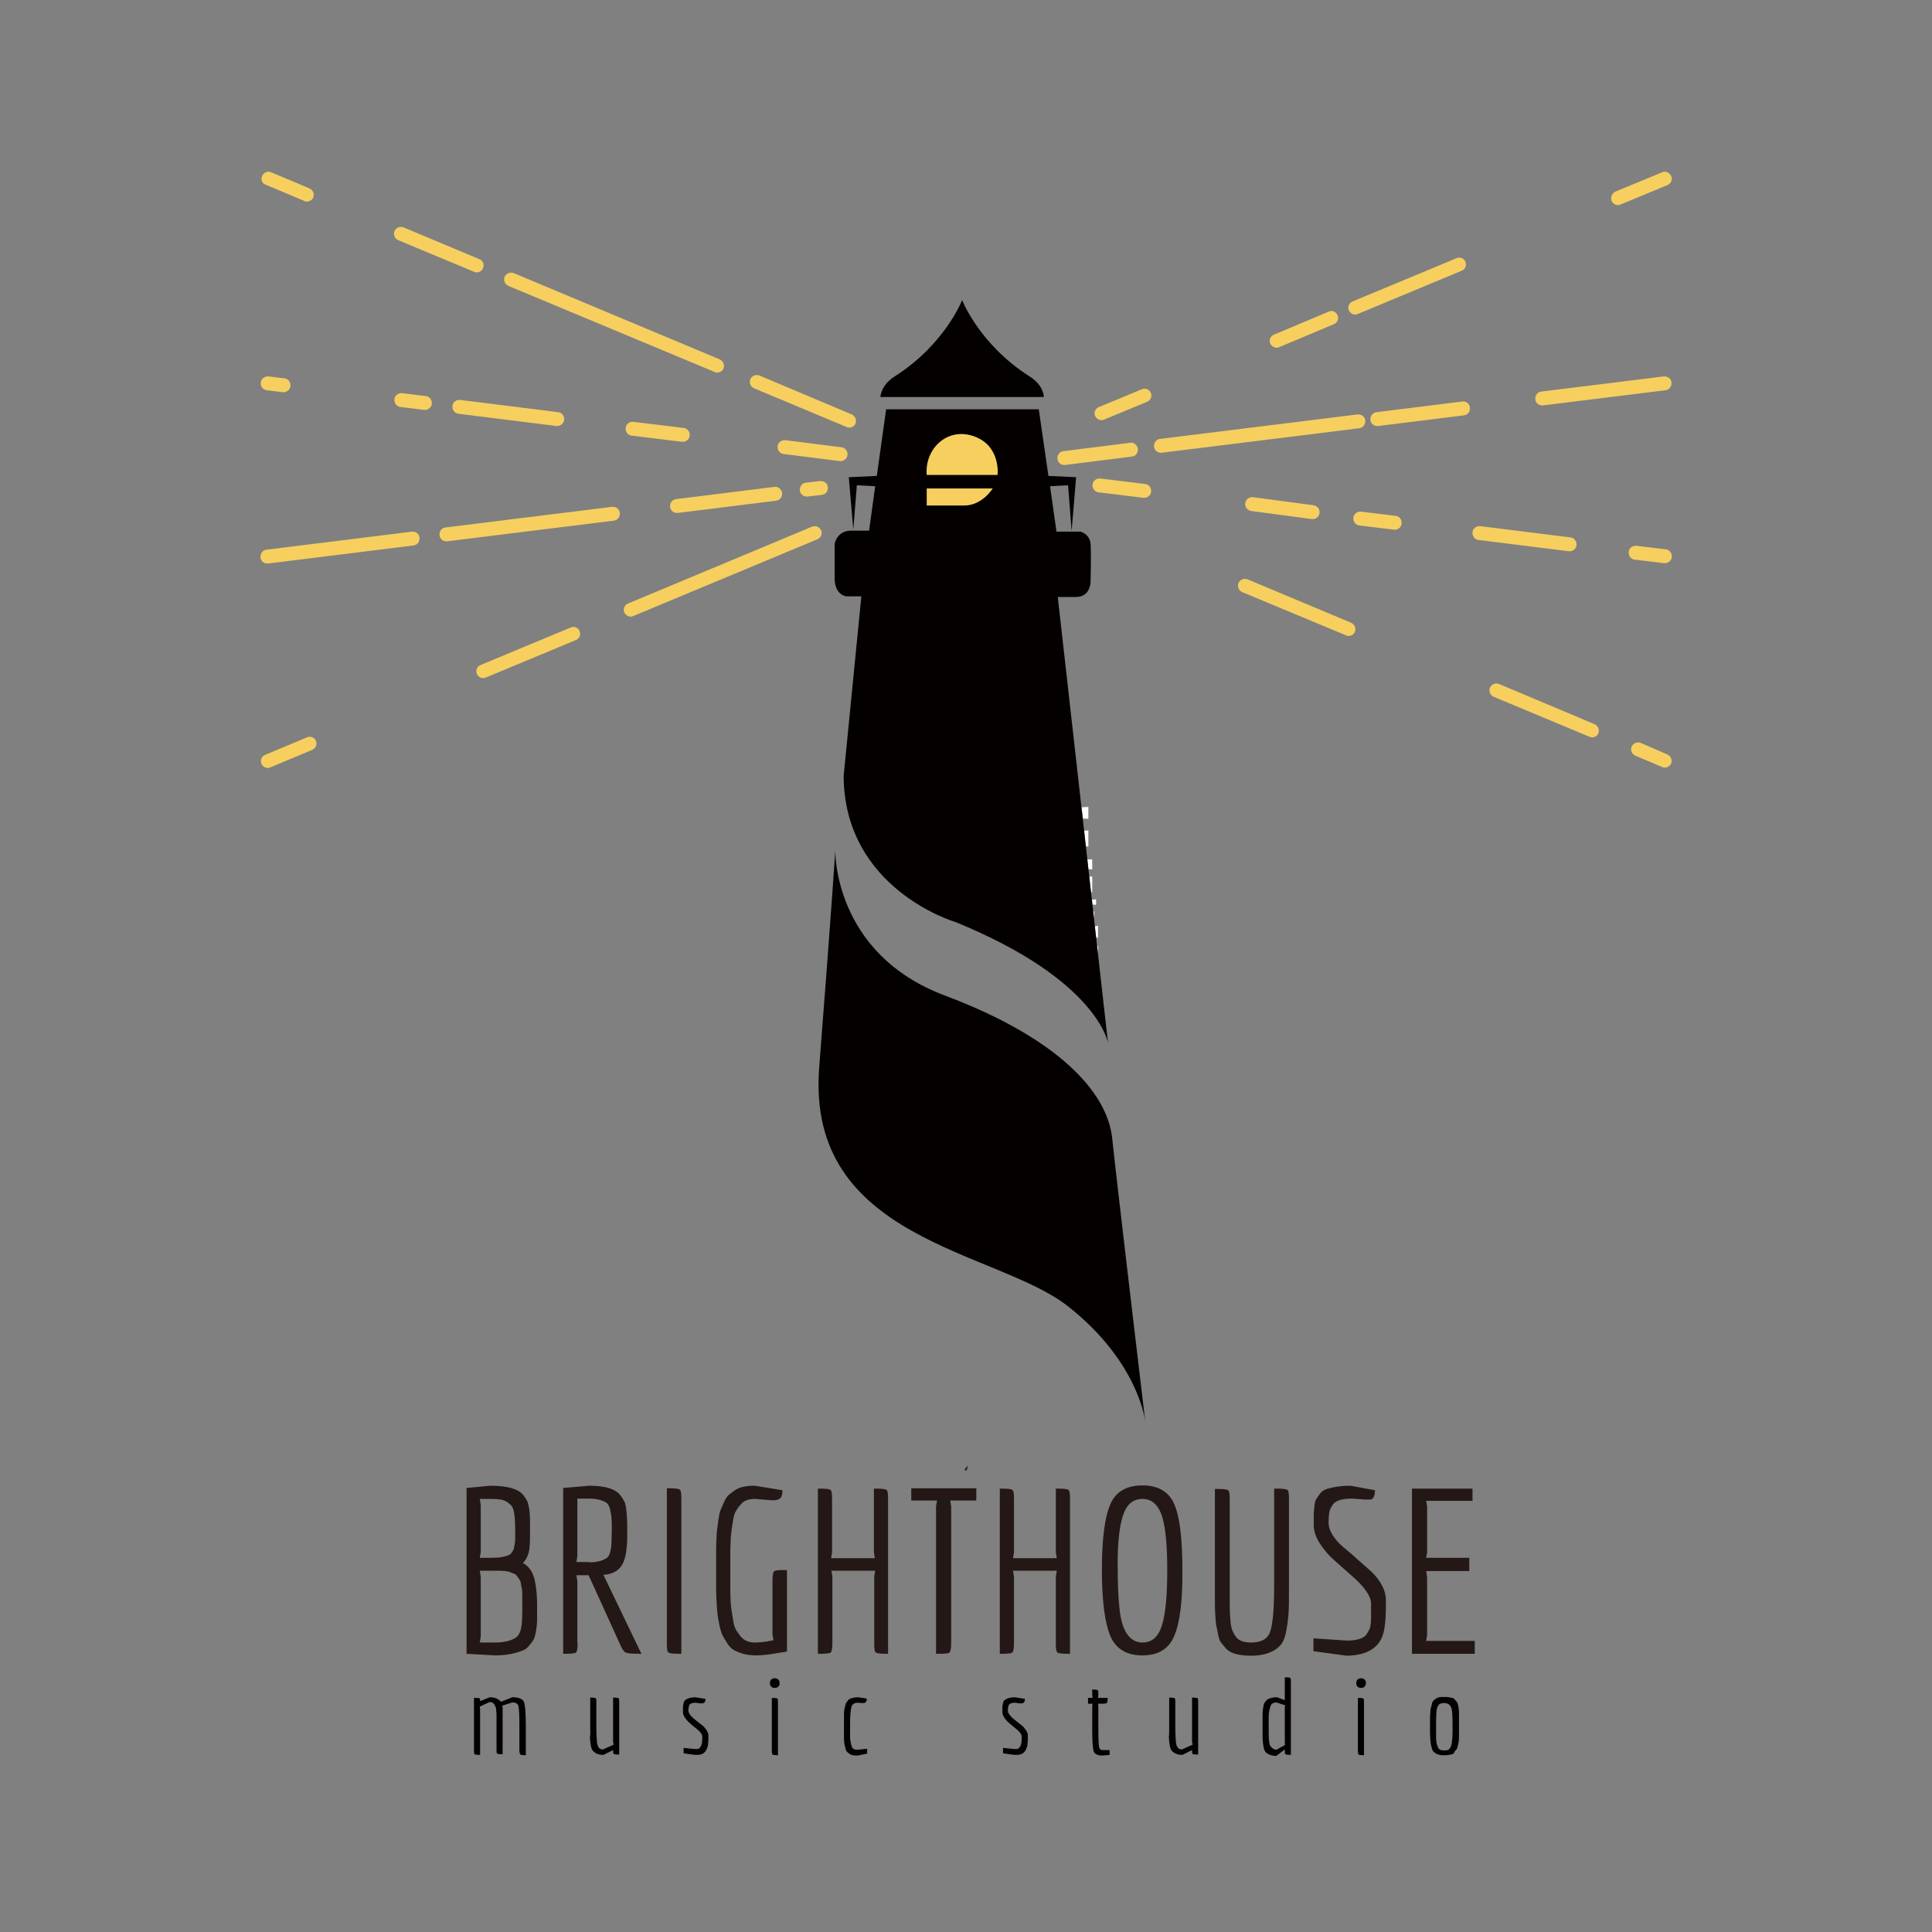 <?xml version="1.0" encoding="utf-8"?>
<!-- Generator: Adobe Illustrator 25.0.0, SVG Export Plug-In . SVG Version: 6.00 Build 0)  -->
<svg version="1.1" id="圖層_1" xmlns="http://www.w3.org/2000/svg" xmlns:xlink="http://www.w3.org/1999/xlink" x="0px" y="0px"
	 viewBox="0 0 60 60" style="enable-background:new 0 0 60 60;" xml:space="preserve">
<rect x="0" y="0" width="60" height="60" fill="#808080" stroke="none"/>
<style type="text/css">
	.st0{clip-path:url(#SVGID_2_);}
	.st1{clip-path:url(#SVGID_4_);fill:#231815;}
	.st2{clip-path:url(#SVGID_4_);fill:#040000;}
	.st3{clip-path:url(#SVGID_4_);fill:#F6CF5F;}
	.st4{clip-path:url(#SVGID_4_);fill:#FFFFFF;}
</style>
<g>
	<g>
		<defs>
			<rect id="SVGID_1_" x="3.47" y="2.06" width="53.05" height="53.05"/>
		</defs>
		<clipPath id="SVGID_2_">
			<use xlink:href="#SVGID_1_"  style="overflow:visible;"/>
		</clipPath>
		<g class="st0">
			<defs>
				<rect id="SVGID_3_" x="3.47" y="2.06" width="53.05" height="53.05"/>
			</defs>
			<clipPath id="SVGID_4_">
				<use xlink:href="#SVGID_3_"  style="overflow:visible;"/>
			</clipPath>
			<path class="st1" d="M16.44,46.89c0.01,0.12,0.02,0.22,0.02,0.29s0,0.21,0,0.39c0,0.19,0,0.33-0.01,0.42
				c-0.01,0.25-0.09,0.43-0.21,0.55c0.2,0.11,0.33,0.31,0.38,0.6c0.04,0.21,0.06,0.44,0.06,0.69s0,0.41,0,0.5
				c0,0.08-0.01,0.18-0.03,0.3c-0.02,0.12-0.04,0.21-0.07,0.27c-0.03,0.06-0.08,0.13-0.15,0.21c-0.06,0.08-0.14,0.13-0.23,0.16
				c-0.23,0.09-0.51,0.14-0.83,0.14l-0.88-0.05v-5.15l0.74-0.07c0.53,0,0.87,0.1,1.02,0.29c0.06,0.08,0.1,0.14,0.13,0.2
				C16.4,46.69,16.42,46.77,16.44,46.89 M15.14,48.38c0.25,0,0.41-0.01,0.48-0.03c0.07-0.02,0.13-0.03,0.17-0.05
				c0.04-0.01,0.07-0.04,0.1-0.08c0.03-0.04,0.05-0.08,0.06-0.1c0.01-0.03,0.02-0.08,0.03-0.15C16,47.89,16,47.82,16,47.77v-0.24
				c0-0.43-0.04-0.68-0.11-0.76c-0.1-0.11-0.21-0.18-0.34-0.2c-0.13-0.02-0.26-0.02-0.41-0.02H14.9l0.03,0.18v1.47l-0.03,0.18H15.14
				z M15.36,51.01c0.29,0,0.51-0.05,0.67-0.16c0.1-0.07,0.16-0.23,0.18-0.48c0-0.08,0.01-0.19,0.01-0.34v-0.29
				c0-0.22,0-0.35-0.01-0.39c-0.01-0.04-0.02-0.09-0.03-0.16c-0.01-0.07-0.03-0.11-0.05-0.14c-0.02-0.02-0.04-0.05-0.07-0.1
				c-0.03-0.04-0.06-0.07-0.1-0.08c-0.04-0.01-0.08-0.03-0.13-0.05c-0.08-0.03-0.21-0.04-0.39-0.04H14.9l0.03,0.18v1.87l-0.03,0.18
				H15.36z"/>
			<path class="st1" d="M19.88,51.36c-0.24,0-0.39-0.01-0.45-0.04c-0.06-0.03-0.12-0.12-0.19-0.29l-0.96-2.11H17.9l0.03,0.18v1.93
				h0.01c0,0.16-0.02,0.26-0.05,0.29c-0.04,0.03-0.16,0.04-0.36,0.04h-0.04v-5.15l0.81-0.07c0.49,0,0.81,0.1,0.96,0.29
				c0.06,0.08,0.1,0.14,0.13,0.2c0.03,0.06,0.05,0.15,0.06,0.26c0.02,0.16,0.03,0.35,0.03,0.57c0,0.23,0,0.4-0.01,0.51
				c-0.01,0.12-0.02,0.24-0.05,0.36c-0.03,0.13-0.07,0.22-0.12,0.3c-0.12,0.17-0.3,0.26-0.56,0.28l1.18,2.45H19.88z M18.29,48.52
				c0.24,0,0.43-0.05,0.56-0.14c0.08-0.06,0.13-0.22,0.14-0.47c0-0.08,0.01-0.2,0.01-0.38c0-0.18,0-0.3-0.01-0.38
				c0-0.08-0.02-0.16-0.04-0.26c-0.02-0.1-0.06-0.17-0.1-0.21c-0.13-0.09-0.32-0.14-0.56-0.14h-0.36v1.79l-0.03,0.18H18.29z"/>
			<path class="st1" d="M21.16,51.36h-0.04c-0.2,0-0.32-0.01-0.36-0.04c-0.04-0.03-0.05-0.12-0.05-0.29v-4.81h0.04
				c0.2,0,0.32,0.01,0.36,0.04c0.04,0.03,0.05,0.12,0.05,0.29V51.36z"/>
			<path class="st1" d="M23.99,49.17c0-0.2,0.01-0.32,0.04-0.36c0.03-0.04,0.12-0.05,0.29-0.05h0.12v2.53
				c-0.07,0.01-0.18,0.03-0.31,0.05c-0.28,0.05-0.49,0.07-0.65,0.07s-0.29-0.02-0.4-0.05c-0.11-0.03-0.2-0.07-0.28-0.11
				c-0.08-0.05-0.15-0.11-0.21-0.21c-0.06-0.09-0.11-0.18-0.15-0.25c-0.04-0.08-0.07-0.19-0.1-0.33c-0.03-0.14-0.05-0.26-0.06-0.36
				c-0.01-0.1-0.02-0.24-0.03-0.42c-0.01-0.19-0.01-0.33-0.01-0.44v-0.92c0-0.36,0.01-0.6,0.02-0.73c0.02-0.12,0.03-0.25,0.05-0.39
				c0.02-0.14,0.04-0.24,0.07-0.31c0.03-0.07,0.07-0.15,0.11-0.25c0.04-0.09,0.09-0.17,0.15-0.22c0.06-0.05,0.13-0.1,0.2-0.15
				c0.14-0.09,0.34-0.13,0.6-0.13l0.86,0.14c0,0.14-0.03,0.22-0.08,0.26c-0.05,0.03-0.11,0.05-0.16,0.05h-0.12l-0.5-0.04
				c-0.2,0-0.35,0.06-0.44,0.18c-0.06,0.06-0.1,0.12-0.14,0.19c-0.04,0.06-0.07,0.15-0.09,0.28c-0.02,0.12-0.04,0.23-0.05,0.32
				c-0.01,0.09-0.03,0.22-0.03,0.38c-0.01,0.17-0.01,0.3-0.01,0.4v0.91c0,0.36,0.01,0.61,0.03,0.74c0.02,0.13,0.04,0.26,0.06,0.38
				c0.02,0.13,0.05,0.22,0.09,0.29s0.09,0.13,0.14,0.2c0.1,0.12,0.25,0.19,0.44,0.19c0.15,0,0.34-0.02,0.58-0.07l-0.03-0.18V49.17z"
				/>
			<path class="st1" d="M27.59,51.36h-0.03c-0.2,0-0.32-0.01-0.36-0.04c-0.04-0.03-0.05-0.12-0.05-0.29v-2.07l0.03-0.18h-1.36
				l0.03,0.18v2.07c0,0.16-0.02,0.26-0.05,0.29c-0.04,0.03-0.16,0.04-0.36,0.04H25.4v-5.13h0.03c0.2,0,0.32,0.01,0.36,0.04
				c0.04,0.03,0.05,0.12,0.05,0.29v1.65l-0.03,0.18h1.36l-0.03-0.18v-1.98h0.03c0.2,0,0.32,0.01,0.36,0.04
				c0.04,0.03,0.05,0.12,0.05,0.29V51.36z"/>
			<path class="st1" d="M29.13,51.36h-0.06v-4.58l0.03-0.18h-0.8v-0.38h2.02v0.38h-0.81l0.03,0.18v4.25c0,0.16-0.02,0.26-0.05,0.29
				C29.46,51.35,29.34,51.36,29.13,51.36"/>
			<path class="st1" d="M33.23,51.36H33.2c-0.2,0-0.32-0.01-0.36-0.04c-0.04-0.03-0.05-0.12-0.05-0.29v-2.07l0.03-0.18h-1.36
				l0.03,0.18v2.07c0,0.16-0.02,0.26-0.05,0.29c-0.04,0.03-0.16,0.04-0.36,0.04h-0.03v-5.13h0.03c0.2,0,0.32,0.01,0.36,0.04
				c0.04,0.03,0.05,0.12,0.05,0.29v1.65l-0.03,0.18h1.36l-0.03-0.18v-1.98h0.03c0.2,0,0.32,0.01,0.36,0.04
				c0.04,0.03,0.05,0.12,0.05,0.29V51.36z"/>
			<path class="st1" d="M36.47,50.8c-0.17,0.41-0.5,0.61-0.99,0.61c-0.49,0-0.83-0.2-1-0.61c-0.17-0.41-0.26-1.09-0.26-2.05
				c0-0.96,0.09-1.63,0.26-2.03c0.17-0.39,0.5-0.59,1-0.59c0.49,0,0.83,0.2,0.99,0.59c0.17,0.39,0.25,1.07,0.25,2.03
				C36.73,49.72,36.64,50.4,36.47,50.8 M35.48,51.01c0.3,0,0.5-0.18,0.61-0.55c0.11-0.36,0.16-0.93,0.16-1.7
				c0-0.74-0.05-1.29-0.15-1.63c-0.11-0.38-0.32-0.58-0.62-0.58c-0.3,0-0.5,0.18-0.61,0.53c-0.11,0.35-0.16,0.85-0.16,1.48
				c0,0.63,0.02,1.11,0.06,1.42C34.84,50.66,35.09,51.01,35.48,51.01"/>
			<path class="st1" d="M39.57,49.25v-3.02h0.05c0.2,0,0.32,0.01,0.36,0.04c0.04,0.03,0.05,0.12,0.05,0.29v2.69
				c0,0.37,0,0.63-0.01,0.8c-0.01,0.17-0.03,0.36-0.07,0.58c-0.04,0.22-0.1,0.37-0.18,0.46c-0.2,0.22-0.51,0.33-0.91,0.33
				c-0.4,0-0.67-0.08-0.8-0.24c-0.06-0.07-0.1-0.12-0.14-0.17c-0.04-0.05-0.07-0.13-0.09-0.25c-0.02-0.11-0.04-0.21-0.06-0.28
				c-0.01-0.07-0.02-0.19-0.03-0.35c-0.01-0.16-0.01-0.29-0.01-0.38v-3.51h0.05c0.2,0,0.32,0.01,0.36,0.04
				c0.04,0.03,0.05,0.12,0.05,0.29v2.69v0.27c0,0.15,0,0.28,0,0.38c0,0.11,0.01,0.24,0.02,0.39c0.01,0.15,0.03,0.26,0.06,0.33
				c0.03,0.06,0.06,0.13,0.11,0.2c0.09,0.12,0.24,0.18,0.48,0.18c0.32,0,0.52-0.12,0.59-0.35C39.53,50.42,39.57,49.95,39.57,49.25"
				/>
			<path class="st1" d="M43.04,49.7v0.16c0,0.48-0.04,0.81-0.13,1.01c-0.17,0.36-0.53,0.54-1.09,0.55l-1.03-0.14v-0.4l1.04,0.07
				c0.32,0,0.53-0.07,0.62-0.21c0.03-0.06,0.06-0.1,0.08-0.14c0.02-0.04,0.03-0.1,0.04-0.18c0.01-0.09,0.01-0.15,0.01-0.19
				c0-0.04,0-0.11,0-0.22c0-0.1,0-0.18,0-0.21c0-0.23-0.21-0.53-0.63-0.89c-0.17-0.15-0.34-0.3-0.52-0.46
				c-0.18-0.16-0.32-0.33-0.45-0.53c-0.12-0.19-0.18-0.38-0.18-0.55c0-0.17,0-0.28,0-0.34c0-0.06,0.01-0.14,0.02-0.25
				c0.01-0.11,0.03-0.18,0.06-0.23c0.03-0.05,0.07-0.1,0.12-0.17c0.05-0.07,0.12-0.11,0.21-0.14c0.23-0.07,0.48-0.1,0.73-0.1
				l0.76,0.14c0,0.18-0.05,0.28-0.14,0.29c-0.04,0-0.1,0-0.17,0L42,46.54c-0.34,0-0.55,0.07-0.63,0.22
				c-0.05,0.08-0.08,0.15-0.09,0.22c-0.01,0.07-0.02,0.17-0.02,0.3s0.04,0.26,0.13,0.4c0.09,0.14,0.2,0.26,0.33,0.37
				c0.13,0.11,0.28,0.23,0.43,0.37c0.15,0.13,0.29,0.26,0.43,0.38c0.13,0.12,0.24,0.26,0.33,0.42C43,49.38,43.04,49.54,43.04,49.7"
				/>
			<polygon class="st1" points="45.8,51.36 43.85,51.36 43.85,46.23 45.73,46.23 45.73,46.61 44.29,46.61 44.32,46.79 44.32,48.21 
				44.29,48.38 45.63,48.38 45.63,48.79 44.29,48.79 44.32,48.97 44.32,50.78 44.29,50.96 45.8,50.96 			"/>
			<path class="st2" d="M16.13,54.34v-0.73v-0.03c0-0.32-0.01-0.52-0.03-0.6c-0.02-0.07-0.08-0.11-0.19-0.11l-0.31,0.1l0.01,0.08
				v1.43c-0.09,0-0.15-0.01-0.17-0.02c-0.02-0.01-0.02-0.06-0.02-0.13l0-0.73v-0.09v-0.13c0-0.04,0-0.07,0-0.11
				c0-0.03,0-0.08-0.01-0.14c0-0.06-0.01-0.1-0.02-0.12c-0.01-0.02-0.02-0.05-0.04-0.08c-0.03-0.05-0.08-0.07-0.15-0.07L14.9,53
				l0.01,0.08v1.42c-0.1,0-0.15-0.01-0.17-0.02c-0.02-0.01-0.02-0.06-0.02-0.13v-1.62c0.1,0,0.15,0,0.17,0.01
				c0.02,0.01,0.02,0.04,0.02,0.09l0.3-0.12c0.16,0,0.27,0.05,0.35,0.14l0.35-0.14c0.2,0,0.32,0.05,0.36,0.14
				c0.04,0.09,0.06,0.35,0.06,0.78v0.88c-0.1,0-0.16-0.01-0.17-0.02C16.14,54.46,16.13,54.42,16.13,54.34"/>
			<path class="st2" d="M18.33,53.6v-0.88c0.1,0,0.15,0.01,0.17,0.02c0.02,0.01,0.02,0.06,0.02,0.13v0.72
				c0,0.25,0.01,0.43,0.02,0.52c0.01,0.09,0.04,0.15,0.07,0.18c0.03,0.03,0.07,0.04,0.12,0.04l0.33-0.15l-0.02-0.08v-1.38
				c0.1,0,0.15,0.01,0.17,0.02c0.02,0.01,0.02,0.06,0.02,0.13v1.62c-0.1,0-0.15-0.01-0.17-0.02c-0.02-0.01-0.02-0.05-0.02-0.12
				l-0.3,0.15c-0.14,0-0.25-0.04-0.33-0.13c-0.05-0.06-0.08-0.2-0.09-0.43C18.34,53.88,18.33,53.77,18.33,53.6"/>
			<path class="st2" d="M21.89,54.41c-0.03,0.03-0.06,0.06-0.11,0.07c-0.04,0.02-0.1,0.02-0.16,0.02c-0.06,0-0.19-0.02-0.39-0.05
				v-0.17c0.01,0,0.06,0.01,0.17,0.02c0.1,0.01,0.18,0.02,0.23,0.02c0.12,0,0.18-0.11,0.18-0.34v-0.05c0-0.07-0.07-0.16-0.2-0.26
				c-0.13-0.1-0.23-0.19-0.3-0.27c-0.06-0.08-0.1-0.15-0.1-0.23s0-0.13,0-0.16c0-0.03,0.01-0.07,0.02-0.12
				c0.01-0.05,0.03-0.08,0.06-0.1c0.07-0.05,0.17-0.08,0.31-0.08l0.31,0.05c0,0.1-0.04,0.14-0.12,0.14c-0.02,0-0.03,0-0.05,0
				l-0.13-0.02c-0.11,0-0.17,0.02-0.2,0.07c-0.02,0.04-0.03,0.1-0.03,0.18s0.09,0.19,0.26,0.32c0.08,0.06,0.14,0.11,0.18,0.14
				c0.04,0.03,0.08,0.08,0.12,0.14c0.04,0.06,0.06,0.11,0.06,0.17c0,0.05,0,0.1,0,0.14c0,0.04-0.01,0.08-0.01,0.14
				c-0.01,0.05-0.02,0.1-0.04,0.13C21.94,54.34,21.92,54.38,21.89,54.41"/>
			<path class="st2" d="M24.17,52.38c-0.03,0.03-0.07,0.04-0.11,0.04c-0.04,0-0.08-0.01-0.11-0.04c-0.03-0.03-0.04-0.07-0.04-0.11
				c0-0.04,0.01-0.08,0.04-0.11c0.03-0.03,0.07-0.04,0.11-0.04c0.04,0,0.08,0.01,0.11,0.04c0.03,0.03,0.04,0.06,0.04,0.11
				C24.22,52.32,24.2,52.35,24.17,52.38 M23.97,54.36v-1.63c0.1,0,0.15,0.01,0.17,0.02c0.02,0.01,0.02,0.06,0.02,0.13v1.63
				c-0.1,0-0.15-0.01-0.17-0.02C23.98,54.48,23.97,54.43,23.97,54.36"/>
			<path class="st2" d="M26.21,53.61V53.4c0-0.16,0-0.26,0.01-0.3c0.01-0.04,0.02-0.09,0.03-0.13c0.01-0.05,0.02-0.08,0.04-0.1
				c0.01-0.02,0.03-0.04,0.05-0.07c0.02-0.03,0.05-0.04,0.08-0.05c0.07-0.03,0.15-0.04,0.23-0.04l0.27,0.04
				c0,0.1-0.04,0.14-0.12,0.14c-0.02,0-0.03,0-0.05,0l-0.11-0.01c-0.11,0-0.18,0.05-0.2,0.14c-0.02,0.09-0.04,0.25-0.04,0.48
				c0,0.23,0,0.38,0,0.44c0,0.07,0.01,0.14,0.03,0.22c0.02,0.08,0.04,0.13,0.07,0.15c0.03,0.02,0.08,0.03,0.14,0.03l0.29-0.03v0.15
				l-0.29,0.06c-0.12,0-0.2-0.01-0.24-0.04c-0.04-0.03-0.07-0.05-0.09-0.07c-0.02-0.02-0.04-0.05-0.05-0.1
				c-0.01-0.05-0.02-0.09-0.03-0.12s-0.01-0.09-0.02-0.16C26.21,53.9,26.21,53.76,26.21,53.61"/>
			<path class="st2" d="M31.81,54.41c-0.03,0.03-0.06,0.06-0.11,0.07c-0.04,0.02-0.1,0.02-0.16,0.02c-0.06,0-0.19-0.02-0.39-0.05
				v-0.17c0.01,0,0.06,0.01,0.17,0.02c0.1,0.01,0.18,0.02,0.23,0.02c0.12,0,0.18-0.11,0.18-0.34v-0.05c0-0.07-0.07-0.16-0.2-0.26
				c-0.13-0.1-0.23-0.19-0.3-0.27c-0.06-0.08-0.1-0.15-0.1-0.23s0-0.13,0-0.16c0-0.03,0.01-0.07,0.02-0.12
				c0.01-0.05,0.03-0.08,0.06-0.1c0.07-0.05,0.17-0.08,0.31-0.08l0.31,0.05c0,0.1-0.04,0.14-0.12,0.14c-0.02,0-0.03,0-0.05,0
				l-0.13-0.02c-0.11,0-0.17,0.02-0.2,0.07c-0.02,0.04-0.03,0.1-0.03,0.18s0.09,0.19,0.26,0.32c0.08,0.06,0.14,0.11,0.18,0.14
				c0.04,0.03,0.08,0.08,0.12,0.14c0.04,0.06,0.06,0.11,0.06,0.17c0,0.05,0,0.1,0,0.14c0,0.04-0.01,0.08-0.01,0.14
				c-0.01,0.05-0.02,0.1-0.04,0.13C31.86,54.34,31.84,54.38,31.81,54.41"/>
			<path class="st2" d="M33.92,53.75v-0.76l0.01-0.08h-0.14v-0.18h0.14l-0.01-0.12v-0.14c0.1,0,0.15,0.01,0.17,0.02
				c0.02,0.01,0.02,0.06,0.02,0.13l-0.01,0.11h0.3c0,0.08-0.01,0.13-0.02,0.15c-0.01,0.02-0.06,0.03-0.14,0.03H34.1l0.01,0.08v0.76
				c0,0.25,0.01,0.41,0.02,0.49c0.01,0.07,0.05,0.11,0.11,0.11h0.22v0.15l-0.23,0.02c-0.15,0-0.24-0.05-0.27-0.14
				C33.94,54.28,33.92,54.07,33.92,53.75"/>
			<path class="st2" d="M36.31,53.6v-0.88c0.1,0,0.15,0.01,0.17,0.02c0.02,0.01,0.02,0.06,0.02,0.13v0.72
				c0,0.25,0.01,0.43,0.02,0.52c0.01,0.09,0.04,0.15,0.07,0.18c0.03,0.03,0.07,0.04,0.12,0.04l0.33-0.15l-0.02-0.08v-1.38
				c0.1,0,0.15,0.01,0.17,0.02c0.02,0.01,0.02,0.06,0.02,0.13v1.62c-0.1,0-0.15-0.01-0.17-0.02c-0.02-0.01-0.02-0.05-0.02-0.12
				l-0.3,0.15c-0.14,0-0.25-0.04-0.33-0.13c-0.05-0.06-0.08-0.2-0.09-0.43C36.31,53.88,36.31,53.77,36.31,53.6"/>
			<path class="st2" d="M39.21,53.97c0-0.07,0-0.17,0-0.3c0-0.13,0-0.21,0-0.26c0-0.05,0-0.11,0-0.17c0-0.07,0.01-0.12,0.01-0.15
				c0.01-0.03,0.01-0.07,0.02-0.12c0.01-0.04,0.02-0.08,0.04-0.1c0.02-0.02,0.03-0.05,0.06-0.07c0.02-0.03,0.05-0.04,0.08-0.05
				c0.08-0.03,0.16-0.04,0.24-0.04l0.24,0.09v-0.71c0.1,0,0.15,0.01,0.17,0.02s0.02,0.06,0.02,0.13v2.26c-0.1,0-0.15-0.01-0.17-0.02
				c-0.02-0.01-0.02-0.07-0.02-0.15l-0.26,0.2c-0.15,0-0.26-0.04-0.34-0.12C39.25,54.34,39.22,54.2,39.21,53.97 M39.41,53.18
				c-0.01,0.08-0.01,0.14-0.01,0.19s0,0.18,0,0.38c0,0.21,0.01,0.35,0.03,0.43c0.05,0.1,0.12,0.15,0.21,0.16l0.27-0.15l-0.01-0.08
				v-1.07l0.01-0.08l-0.27-0.09c-0.08,0-0.14,0.03-0.17,0.08C39.44,53.03,39.42,53.1,39.41,53.18"/>
			<path class="st2" d="M42.38,52.38c-0.03,0.03-0.07,0.04-0.11,0.04c-0.04,0-0.08-0.01-0.11-0.04c-0.03-0.03-0.04-0.07-0.04-0.11
				c0-0.04,0.01-0.08,0.04-0.11c0.03-0.03,0.07-0.04,0.11-0.04c0.04,0,0.08,0.01,0.11,0.04c0.03,0.03,0.04,0.06,0.04,0.11
				C42.42,52.32,42.4,52.35,42.38,52.38 M42.17,54.36v-1.63c0.1,0,0.15,0.01,0.17,0.02c0.02,0.01,0.02,0.06,0.02,0.13v1.63
				c-0.1,0-0.15-0.01-0.17-0.02C42.18,54.48,42.17,54.43,42.17,54.36"/>
			<path class="st2" d="M45.1,54.48c-0.03,0.01-0.05,0.01-0.05,0.01s-0.02,0-0.06,0.01c-0.04,0.01-0.08,0.01-0.14,0.01
				c-0.05,0-0.1,0-0.14-0.01c-0.04-0.01-0.08-0.02-0.11-0.04c-0.03-0.02-0.06-0.04-0.08-0.06c-0.02-0.02-0.04-0.05-0.05-0.1
				c-0.01-0.05-0.03-0.09-0.03-0.12c-0.01-0.03-0.01-0.09-0.02-0.16c0-0.08-0.01-0.14-0.01-0.19c0-0.05,0-0.13,0-0.23
				c0-0.11,0-0.18,0-0.23c0-0.05,0-0.11,0.01-0.18c0-0.08,0.01-0.13,0.02-0.16c0.01-0.03,0.02-0.07,0.03-0.12
				c0.01-0.05,0.03-0.08,0.05-0.1c0.02-0.02,0.05-0.04,0.08-0.06c0.05-0.04,0.12-0.05,0.21-0.05c0.09,0,0.15,0,0.19,0.01
				c0.04,0.01,0.07,0.02,0.1,0.02s0.06,0.03,0.08,0.05c0.02,0.03,0.04,0.05,0.06,0.07c0.02,0.02,0.03,0.05,0.04,0.1
				c0.01,0.05,0.02,0.09,0.02,0.12c0.01,0.03,0.01,0.08,0.01,0.15c0,0.07,0,0.13,0,0.17v0.2v0.01v0.2c0,0.15,0,0.25-0.01,0.29
				c-0.01,0.05-0.02,0.09-0.03,0.14c-0.01,0.05-0.02,0.08-0.04,0.1c-0.02,0.02-0.03,0.04-0.06,0.07
				C45.16,54.45,45.13,54.47,45.1,54.48 M45.11,53.68v-0.11c0-0.29-0.01-0.47-0.04-0.54c-0.04-0.09-0.11-0.14-0.22-0.14
				c-0.09,0-0.15,0.02-0.18,0.07c-0.02,0.03-0.03,0.06-0.04,0.09c-0.01,0.03-0.02,0.07-0.02,0.14c-0.01,0.1-0.01,0.19-0.01,0.28
				v0.27c0,0.09,0,0.17,0,0.24c0,0.07,0.01,0.14,0.03,0.21c0.02,0.07,0.04,0.12,0.08,0.14c0.03,0.02,0.08,0.03,0.13,0.03
				c0.05,0,0.09,0,0.12-0.01c0.03-0.01,0.05-0.03,0.07-0.06c0.02-0.03,0.03-0.05,0.04-0.08c0.01-0.03,0.02-0.07,0.02-0.13
				C45.11,53.98,45.11,53.85,45.11,53.68"/>
			<polygon class="st1" points="30.02,45.67 29.99,45.66 29.95,45.64 30.06,45.51 			"/>
			<path class="st1" d="M35.57,44.15C35.57,44.16,35.57,44.16,35.57,44.15C35.57,44.16,35.57,44.16,35.57,44.15L35.57,44.15z"/>
			<path class="st3" d="M51.91,11.88c0.01,0.12-0.07,0.23-0.19,0.24l-3.8,0.47c-0.01,0-0.02,0-0.03,0c-0.11,0-0.2-0.08-0.21-0.19
				c-0.01-0.12,0.07-0.23,0.19-0.24l3.8-0.47C51.79,11.68,51.9,11.76,51.91,11.88"/>
			<path class="st3" d="M51.73,17.06c0.12,0.01,0.2,0.12,0.19,0.24c-0.01,0.11-0.11,0.19-0.21,0.19c-0.01,0-0.02,0-0.03,0
				l-0.91-0.11c-0.12-0.01-0.2-0.12-0.19-0.24c0.01-0.12,0.12-0.2,0.24-0.19L51.73,17.06z"/>
			<path class="st3" d="M51.9,5.47c0.05,0.11-0.01,0.24-0.12,0.28l-1.45,0.6c-0.03,0.01-0.06,0.02-0.08,0.02
				c-0.08,0-0.17-0.05-0.2-0.13C50.01,6.13,50.06,6,50.17,5.95l1.45-0.6C51.73,5.3,51.85,5.36,51.9,5.47"/>
			<path class="st3" d="M51.78,23.43c0.11,0.05,0.16,0.17,0.12,0.28c-0.03,0.08-0.12,0.13-0.2,0.13c-0.03,0-0.06-0.01-0.08-0.02
				l-0.83-0.35c-0.11-0.05-0.16-0.17-0.12-0.28c0.05-0.11,0.17-0.16,0.28-0.12L51.78,23.43z"/>
			<path class="st3" d="M49.52,22.49c0.11,0.05,0.16,0.17,0.12,0.28c-0.03,0.08-0.11,0.13-0.2,0.13c-0.03,0-0.06-0.01-0.08-0.02
				l-2.97-1.24c-0.11-0.05-0.16-0.17-0.12-0.28c0.05-0.11,0.17-0.16,0.28-0.12L49.52,22.49z"/>
			<path class="st3" d="M48.77,16.69c0.12,0.01,0.2,0.12,0.19,0.24c-0.01,0.11-0.11,0.19-0.21,0.19c-0.01,0-0.02,0-0.03,0l-2.8-0.35
				c-0.12-0.01-0.2-0.12-0.19-0.24c0.01-0.12,0.12-0.2,0.24-0.19L48.77,16.69z"/>
			<path class="st3" d="M45.65,12.66c0.01,0.12-0.07,0.23-0.19,0.24l-2.66,0.33c-0.01,0-0.02,0-0.03,0c-0.11,0-0.2-0.08-0.21-0.19
				c-0.01-0.12,0.07-0.23,0.19-0.24l2.66-0.33C45.53,12.45,45.64,12.54,45.65,12.66"/>
			<path class="st3" d="M45.51,8.13c0.05,0.11-0.01,0.24-0.12,0.28l-3.22,1.34c-0.03,0.01-0.06,0.02-0.08,0.02
				c-0.08,0-0.16-0.05-0.2-0.13c-0.05-0.11,0.01-0.24,0.12-0.28l3.22-1.34C45.34,7.97,45.47,8.02,45.51,8.13"/>
			<path class="st3" d="M43.34,16.02c0.12,0.01,0.2,0.12,0.19,0.24c-0.01,0.11-0.11,0.19-0.21,0.19c-0.01,0-0.02,0-0.03,0
				l-1.07-0.13c-0.12-0.01-0.2-0.12-0.19-0.24c0.01-0.12,0.12-0.2,0.24-0.19L43.34,16.02z"/>
			<path class="st3" d="M42.4,13.06c0.01,0.12-0.07,0.23-0.19,0.24l-6.13,0.76c-0.01,0-0.02,0-0.03,0c-0.11,0-0.2-0.08-0.21-0.19
				c-0.01-0.12,0.07-0.23,0.19-0.24l6.13-0.76C42.28,12.86,42.39,12.94,42.4,13.06"/>
			<path class="st3" d="M41.96,19.34c0.11,0.05,0.16,0.17,0.12,0.28c-0.03,0.08-0.11,0.13-0.2,0.13c-0.03,0-0.06,0-0.08-0.02
				l-3.22-1.34c-0.11-0.05-0.16-0.17-0.12-0.28c0.05-0.11,0.17-0.16,0.28-0.12L41.96,19.34z"/>
			<path class="st3" d="M41.54,9.79c0.05,0.11-0.01,0.24-0.12,0.28l-1.69,0.71c-0.03,0.01-0.06,0.02-0.08,0.02
				c-0.08,0-0.16-0.05-0.2-0.13c-0.05-0.11,0.01-0.24,0.12-0.28l1.69-0.71C41.36,9.62,41.49,9.68,41.54,9.79"/>
			<path class="st3" d="M40.79,15.69c0.12,0.02,0.2,0.12,0.19,0.24c-0.01,0.11-0.11,0.19-0.21,0.19c-0.01,0-0.02,0-0.03,0
				l-1.88-0.25c-0.12-0.02-0.2-0.12-0.19-0.24c0.02-0.12,0.12-0.2,0.24-0.19L40.79,15.69z"/>
			<path class="st3" d="M35.56,15.03c0.12,0.01,0.2,0.12,0.19,0.24c-0.01,0.11-0.11,0.19-0.21,0.19c-0.01,0-0.02,0-0.03,0
				l-1.39-0.17c-0.12-0.01-0.2-0.12-0.19-0.24c0.01-0.12,0.12-0.2,0.24-0.19L35.56,15.03z"/>
			<path class="st3" d="M35.74,12.2c0.05,0.11-0.01,0.24-0.12,0.28l-1.33,0.55c-0.03,0.01-0.06,0.02-0.08,0.02
				c-0.08,0-0.16-0.05-0.2-0.13c-0.05-0.11,0.01-0.24,0.12-0.28l1.33-0.55C35.57,12.04,35.69,12.09,35.74,12.2"/>
			<path class="st3" d="M35.34,13.94c0.01,0.12-0.07,0.23-0.19,0.24l-2.07,0.26c-0.01,0-0.02,0-0.03,0c-0.11,0-0.2-0.08-0.21-0.19
				c-0.01-0.12,0.07-0.23,0.19-0.24l2.07-0.26C35.21,13.73,35.32,13.82,35.34,13.94"/>
			<polygon class="st4" points="34.1,29.37 34.1,29.62 34.1,29.62 34.07,29.37 			"/>
			<polygon class="st4" points="34.1,28.75 34.1,29.12 34.04,29.12 34,28.77 			"/>
			<polygon class="st4" points="34.04,27.93 34.04,28.1 33.93,28.09 33.91,27.94 			"/>
			<polygon class="st4" points="33.98,28.3 33.98,28.54 33.95,28.3 			"/>
			<polygon class="st4" points="33.92,27.22 33.92,27.71 33.88,27.71 33.83,27.22 			"/>
			<polygon class="st4" points="33.92,26.69 33.92,27 33.8,26.99 33.77,26.69 			"/>
			<polygon class="st4" points="33.8,25.79 33.8,26.29 33.72,26.28 33.67,25.8 			"/>
			<polygon class="st4" points="33.8,25.06 33.8,25.43 33.63,25.42 33.59,25.07 			"/>
			<path class="st1" d="M33.29,15.08c-0.04,0-0.08,0-0.12,0.01c0-0.04,0-0.09-0.01-0.13L33.29,15.08z"/>
			<path class="st3" d="M30.99,14.59c0,0.05,0,0.11-0.01,0.16l-0.25,0c-0.28,0-0.57,0-0.85-0.01c-0.28,0-0.57,0-0.85,0.01
				c-0.09,0-0.17,0-0.26,0v-0.16c0-0.61,0.5-1.11,1.11-1.11S30.99,13.98,30.99,14.59"/>
			<path class="st3" d="M30.74,15.17l0.09,0c-0.19,0.32-0.54,0.53-0.94,0.53h-1.11v-0.53c0.09,0,0.17,0,0.26,0
				c0.28,0,0.57,0,0.85,0.01C30.17,15.17,30.45,15.17,30.74,15.17"/>
			<path class="st1" d="M26.49,15.08l0.13-0.13c0,0.04,0,0.09-0.01,0.13L26.49,15.08z"/>
			<path class="st3" d="M26.45,12.87c0.11,0.05,0.16,0.17,0.12,0.28c-0.03,0.08-0.11,0.13-0.2,0.13c-0.03,0-0.06-0.01-0.08-0.02
				l-2.87-1.2c-0.11-0.05-0.16-0.17-0.12-0.28c0.05-0.11,0.17-0.16,0.28-0.12L26.45,12.87z"/>
			<path class="st1" d="M26.49,16.5c0,0.02,0,0.04-0.01,0.06c0-0.02,0-0.04-0.01-0.06H26.49z"/>
			<path class="st3" d="M26.13,13.89c0.12,0.01,0.2,0.12,0.19,0.24c-0.01,0.11-0.11,0.19-0.21,0.19c-0.01,0-0.02,0-0.03,0
				l-1.74-0.22c-0.12-0.01-0.2-0.12-0.19-0.24c0.01-0.12,0.12-0.2,0.24-0.19L26.13,13.89z"/>
			<path class="st3" d="M25.71,15.13c0.01,0.12-0.07,0.23-0.19,0.24l-0.44,0.05c-0.01,0-0.02,0-0.03,0c-0.11,0-0.2-0.08-0.21-0.19
				c-0.01-0.12,0.07-0.23,0.19-0.24l0.44-0.05C25.59,14.93,25.7,15.01,25.71,15.13"/>
			<path class="st3" d="M25.5,16.47c0.05,0.11-0.01,0.24-0.12,0.28l-5.71,2.38c-0.03,0.01-0.06,0.02-0.08,0.02
				c-0.08,0-0.17-0.05-0.2-0.13c-0.05-0.11,0.01-0.24,0.12-0.28l5.7-2.38C25.33,16.31,25.45,16.36,25.5,16.47"/>
			<path class="st3" d="M24.29,15.31c0.01,0.12-0.07,0.23-0.19,0.24l-3.05,0.38c-0.01,0-0.02,0-0.03,0c-0.11,0-0.2-0.08-0.21-0.19
				c-0.01-0.12,0.07-0.23,0.19-0.24l3.05-0.38C24.16,15.1,24.27,15.19,24.29,15.31"/>
			<path class="st3" d="M22.35,11.16c0.11,0.05,0.16,0.17,0.12,0.28c-0.03,0.08-0.11,0.13-0.2,0.13c-0.03,0-0.06,0-0.08-0.02
				l-6.4-2.67c-0.11-0.05-0.16-0.17-0.12-0.28c0.05-0.11,0.17-0.16,0.28-0.12L22.35,11.16z"/>
			<path class="st3" d="M21.23,13.29c0.12,0.01,0.2,0.12,0.19,0.24c-0.01,0.11-0.11,0.19-0.21,0.19c-0.01,0-0.02,0-0.03,0
				l-1.56-0.19c-0.12-0.01-0.2-0.12-0.19-0.24c0.01-0.12,0.12-0.2,0.24-0.19L21.23,13.29z"/>
			<path class="st3" d="M19.25,15.93c0.01,0.12-0.07,0.23-0.19,0.24l-5.17,0.64c-0.01,0-0.02,0-0.03,0c-0.11,0-0.2-0.08-0.21-0.19
				c-0.01-0.12,0.07-0.23,0.19-0.24l5.17-0.64C19.13,15.73,19.24,15.81,19.25,15.93"/>
			<path class="st3" d="M18,19.6c0.05,0.11-0.01,0.24-0.12,0.28l-2.79,1.16c-0.03,0.01-0.06,0.02-0.08,0.02
				c-0.08,0-0.17-0.05-0.2-0.13c-0.05-0.11,0.01-0.24,0.12-0.28l2.79-1.16C17.83,19.44,17.96,19.49,18,19.6"/>
			<path class="st3" d="M17.33,12.8c0.12,0.01,0.2,0.12,0.19,0.24c-0.01,0.11-0.11,0.19-0.21,0.19c-0.01,0-0.02,0-0.03,0l-3.04-0.38
				c-0.12-0.01-0.2-0.12-0.19-0.24c0.01-0.12,0.12-0.2,0.24-0.19L17.33,12.8z"/>
			<path class="st3" d="M14.89,8.05C15,8.09,15.05,8.22,15,8.33c-0.03,0.08-0.11,0.13-0.2,0.13c-0.03,0-0.06-0.01-0.08-0.02
				l-2.35-0.98c-0.11-0.05-0.16-0.17-0.12-0.28c0.05-0.11,0.17-0.16,0.28-0.12L14.89,8.05z"/>
			<path class="st3" d="M13.22,12.3c0.12,0.01,0.2,0.12,0.19,0.24c-0.01,0.11-0.11,0.19-0.21,0.19c-0.01,0-0.02,0-0.03,0l-0.73-0.09
				c-0.12-0.01-0.2-0.12-0.19-0.24c0.01-0.12,0.12-0.2,0.24-0.19L13.22,12.3z"/>
			<path class="st3" d="M13.03,16.7c0.01,0.12-0.07,0.23-0.19,0.24L8.33,17.5c-0.01,0-0.02,0-0.03,0c-0.11,0-0.2-0.08-0.21-0.19
				c-0.01-0.12,0.07-0.23,0.19-0.24l4.52-0.56C12.91,16.5,13.02,16.58,13.03,16.7"/>
			<path class="st3" d="M9.81,23.01c0.05,0.11-0.01,0.24-0.12,0.28l-1.29,0.54c-0.03,0.01-0.06,0.02-0.08,0.02
				c-0.08,0-0.17-0.05-0.2-0.13c-0.05-0.11,0.01-0.24,0.12-0.28l1.29-0.54C9.64,22.85,9.77,22.9,9.81,23.01"/>
			<path class="st3" d="M9.61,5.85c0.11,0.05,0.16,0.17,0.12,0.28c-0.03,0.08-0.12,0.13-0.2,0.13c-0.03,0-0.06,0-0.08-0.02
				l-1.19-0.5C8.14,5.7,8.09,5.58,8.14,5.47C8.18,5.36,8.31,5.3,8.42,5.35L9.61,5.85z"/>
			<path class="st3" d="M8.83,11.75c0.12,0.01,0.2,0.12,0.19,0.24c-0.01,0.11-0.11,0.19-0.21,0.19c-0.01,0-0.02,0-0.03,0l-0.49-0.06
				C8.17,12.11,8.08,12,8.1,11.88c0.01-0.12,0.12-0.2,0.24-0.19L8.83,11.75z"/>
			<path class="st2" d="M32.42,12.33h-5.08c0.03-0.24,0.17-0.47,0.46-0.65c1.55-0.99,2.08-2.36,2.08-2.36s0.53,1.37,2.08,2.36
				C32.25,11.86,32.4,12.09,32.42,12.33"/>
			<path class="st2" d="M32.85,18.54c0,0,0.06,0,0.56,0c0.5,0,0.46-0.54,0.46-0.54s0.02-0.77,0-1.1c-0.02-0.32-0.32-0.39-0.32-0.39
				l-0.74,0l-0.2-1.41l0.56-0.03l0.11,1.42l0.14-1.67l-0.86-0.04l-0.3-2.07h-4.74l-0.29,2.07l-0.87,0.04l0.14,1.63l0.11-1.38
				l0.57,0.03l-0.19,1.38c0,0-0.12,0-0.56,0c-0.44,0-0.51,0.41-0.51,0.41s0,0.56,0,1.07c0,0.52,0.36,0.56,0.36,0.56h0.47L26.2,24.1
				c0.02,3.52,3.46,4.53,3.46,4.53c4.43,1.8,4.75,3.76,4.75,3.76L32.85,18.54z"/>
			<path class="st2" d="M25.94,26.4c0,0-0.08,3.21,3.41,4.52c3.49,1.31,5.04,2.99,5.19,4.43c0.15,1.44,1.03,8.82,1.03,8.82
				s-0.18-1.85-2.4-3.6c-2.22-1.75-8.14-2.03-7.73-7.41C25.86,27.78,25.94,26.4,25.94,26.4"/>
			<path class="st3" d="M28.78,14.75h2.2c0,0,0.11-0.9-0.73-1.2C29.41,13.25,28.71,13.95,28.78,14.75"/>
			<path class="st3" d="M28.78,15.17l2.05,0c0,0-0.32,0.52-0.87,0.53c-0.55,0-1.18,0-1.18,0V15.17z"/>
		</g>
	</g>
</g>
</svg>
